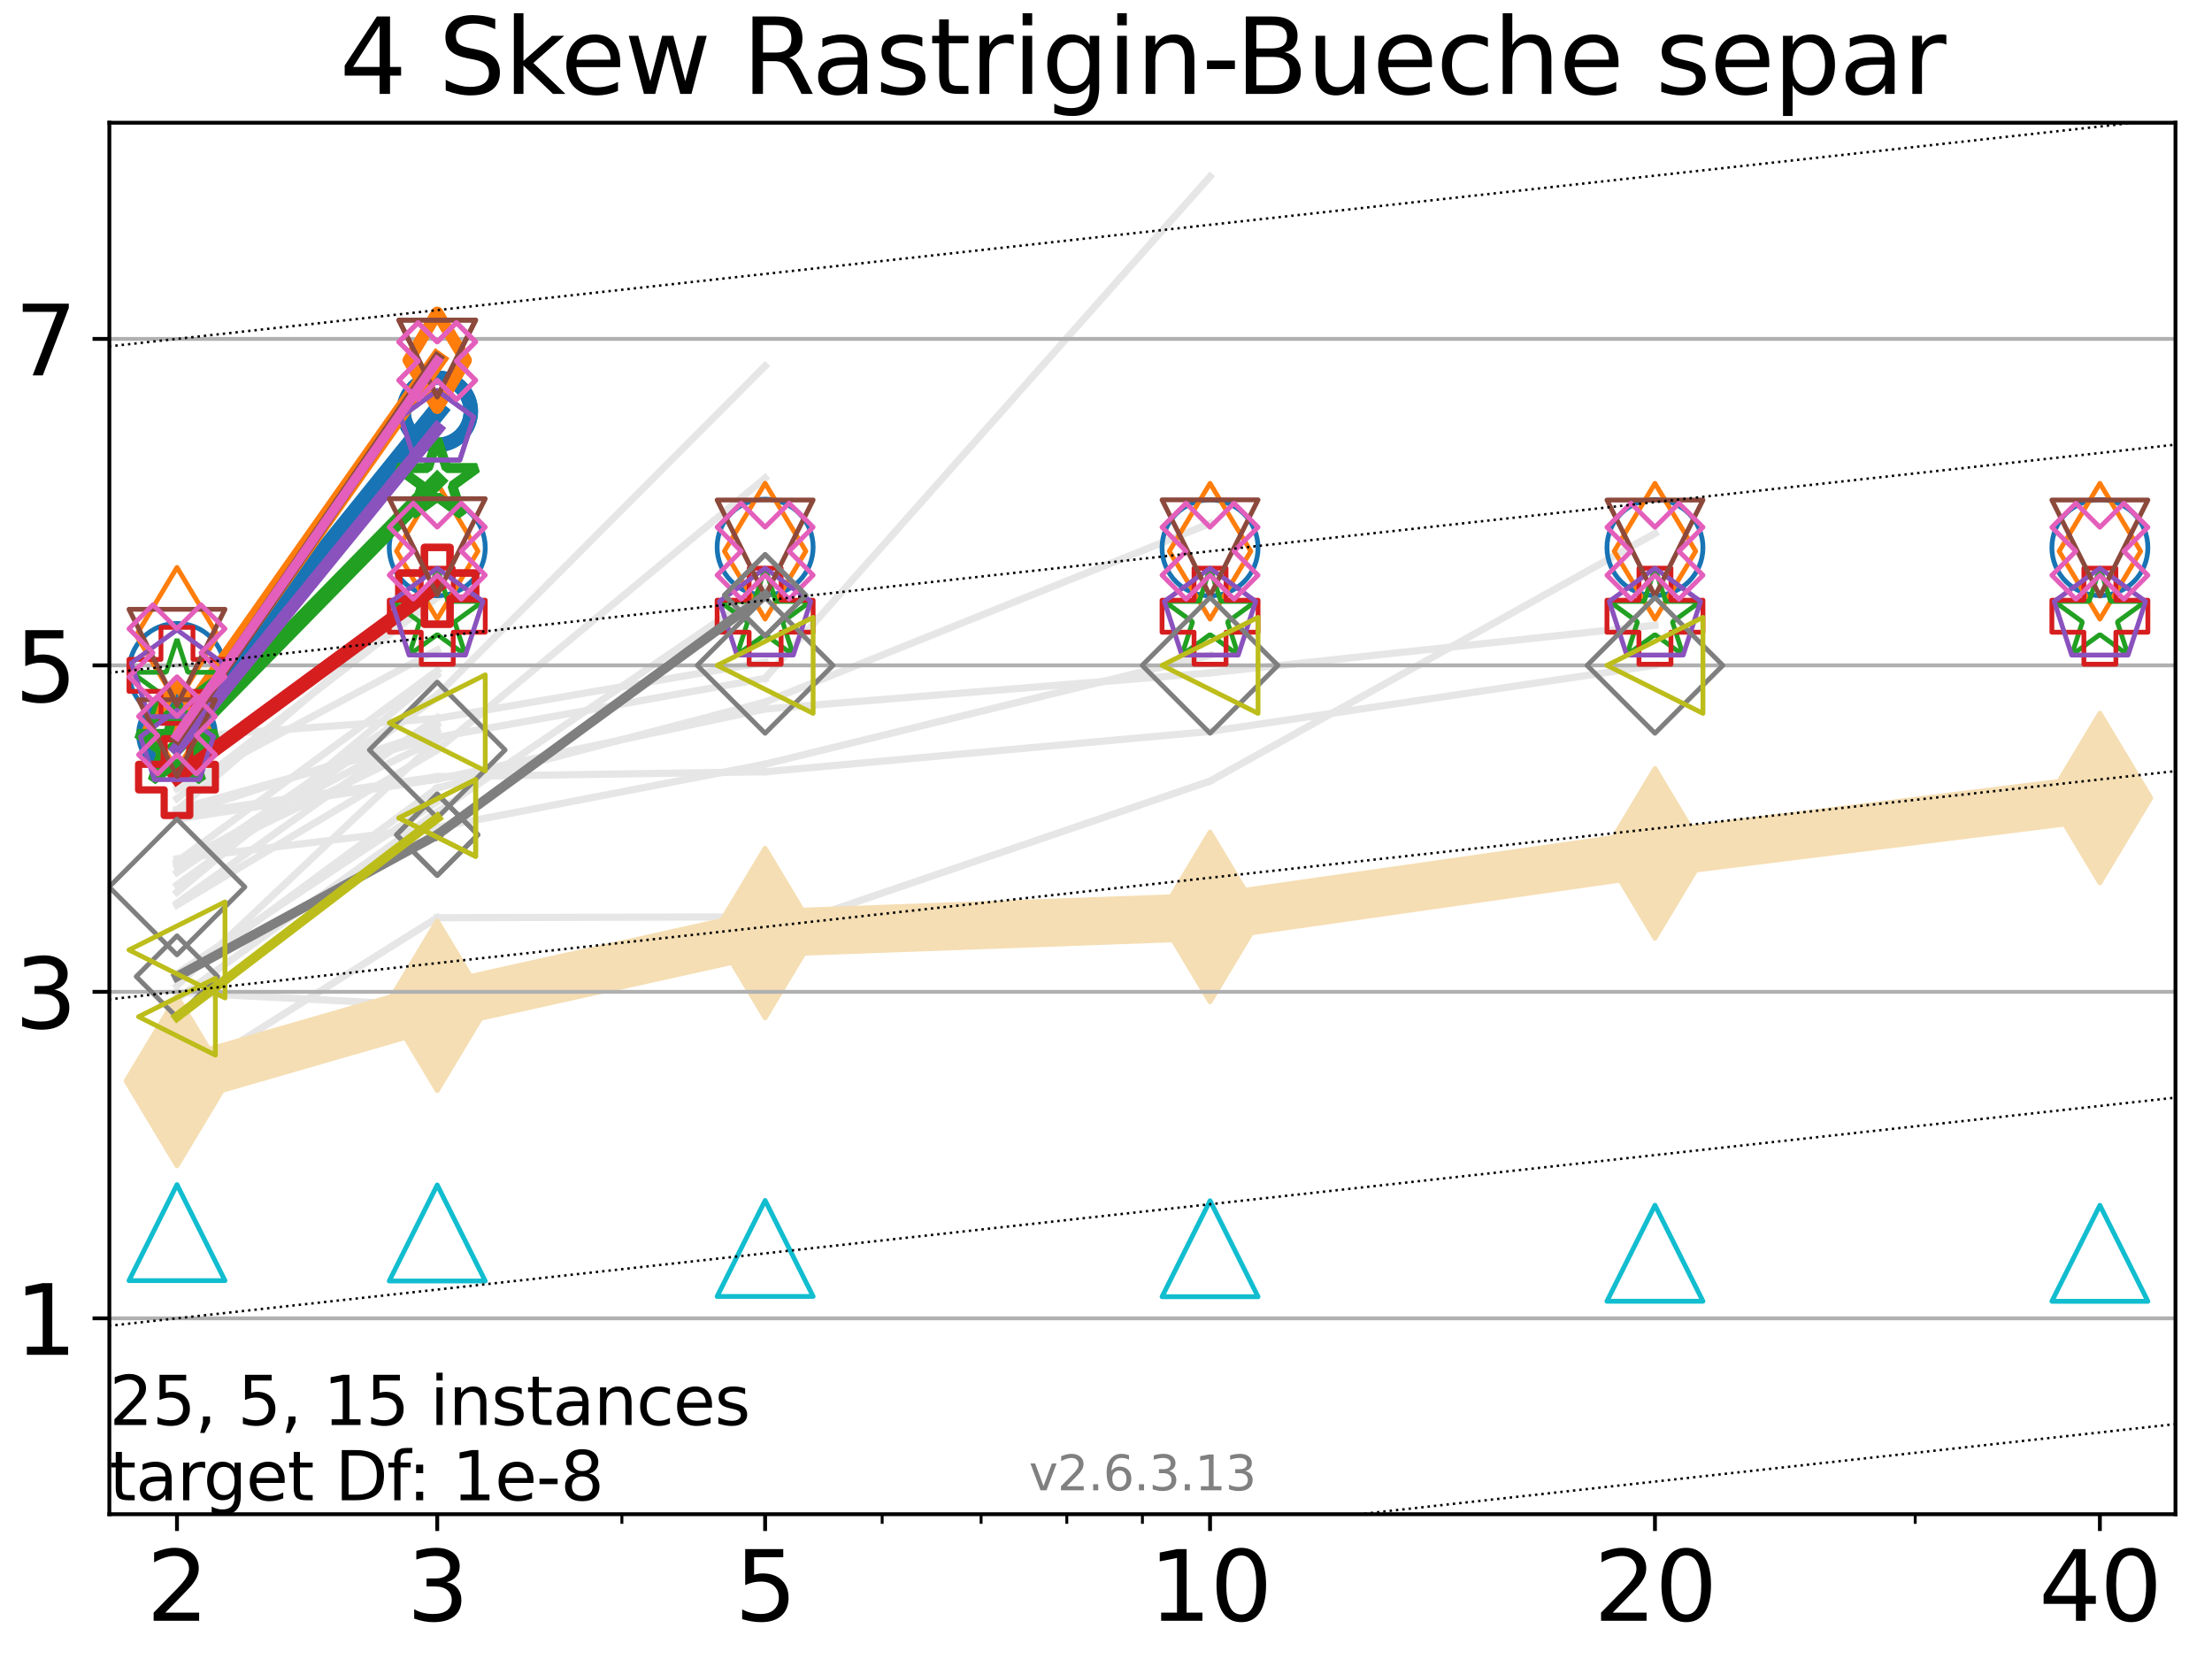 <?xml version="1.0" encoding="utf-8" standalone="no"?>
<!DOCTYPE svg PUBLIC "-//W3C//DTD SVG 1.1//EN"
  "http://www.w3.org/Graphics/SVG/1.1/DTD/svg11.dtd">
<svg xmlns:xlink="http://www.w3.org/1999/xlink" width="460.8pt" height="345.6pt" viewBox="0 0 460.8 345.6" xmlns="http://www.w3.org/2000/svg" version="1.1">
 <defs>
  <style type="text/css">*{stroke-linejoin: round; stroke-linecap: butt}</style>
 </defs>
 <g id="figure_1">
  <g id="patch_1">
   <path d="M 0 345.6 
L 460.8 345.6 
L 460.8 0 
L 0 0 
z
" style="fill: #ffffff"/>
  </g>
  <g id="axes_1">
   <g id="patch_2">
    <path d="M 22.78 315.44 
L 453.192 315.44 
L 453.192 25.56 
L 22.78 25.56 
z
" style="fill: #ffffff"/>
   </g>
   <g id="line2d_1">
    <path d="M 36.868 178.905 
L 91.085 172.382 
" clip-path="url(#p630d3bb54e)" style="fill: none; stroke: #e6e6e6; stroke-width: 1.5; stroke-linecap: square"/>
   </g>
   <g id="line2d_2">
    <path d="M 91.085 172.382 
L 159.39 159.178 
" clip-path="url(#p630d3bb54e)" style="fill: none; stroke: #e6e6e6; stroke-width: 1.5; stroke-linecap: square"/>
   </g>
   <g id="line2d_3">
    <path d="M 159.39 159.178 
L 252.074 136.499 
" clip-path="url(#p630d3bb54e)" style="fill: none; stroke: #e6e6e6; stroke-width: 1.5; stroke-linecap: square"/>
   </g>
   <g id="line2d_4">
    <path d="M 252.074 136.499 
" clip-path="url(#p630d3bb54e)" style="fill: none; stroke: #e6e6e6; stroke-width: 1.5; stroke-linecap: square"/>
   </g>
   <g id="line2d_5"/>
   <g id="line2d_6"/>
   <g id="line2d_7">
    <path d="M 36.868 168.803 
L 91.085 122.094 
" clip-path="url(#p630d3bb54e)" style="fill: none; stroke: #e6e6e6; stroke-width: 1.5; stroke-linecap: square"/>
   </g>
   <g id="line2d_8">
    <path d="M 91.085 122.094 
" clip-path="url(#p630d3bb54e)" style="fill: none; stroke: #e6e6e6; stroke-width: 1.5; stroke-linecap: square"/>
   </g>
   <g id="line2d_9"/>
   <g id="line2d_10"/>
   <g id="line2d_11"/>
   <g id="line2d_12"/>
   <g id="line2d_13">
    <path d="M 36.868 189.097 
" clip-path="url(#p630d3bb54e)" style="fill: none; stroke: #e6e6e6; stroke-width: 1.5; stroke-linecap: square"/>
   </g>
   <g id="line2d_14"/>
   <g id="line2d_15"/>
   <g id="line2d_16">
    <path d="M 36.868 156.073 
L 91.085 101.379 
" clip-path="url(#p630d3bb54e)" style="fill: none; stroke: #e6e6e6; stroke-width: 1.5; stroke-linecap: square"/>
   </g>
   <g id="line2d_17">
    <path d="M 91.085 101.379 
" clip-path="url(#p630d3bb54e)" style="fill: none; stroke: #e6e6e6; stroke-width: 1.5; stroke-linecap: square"/>
   </g>
   <g id="line2d_18"/>
   <g id="line2d_19"/>
   <g id="line2d_20">
    <path d="M 36.868 179.982 
L 91.085 150.882 
" clip-path="url(#p630d3bb54e)" style="fill: none; stroke: #e6e6e6; stroke-width: 1.5; stroke-linecap: square"/>
   </g>
   <g id="line2d_21">
    <path d="M 91.085 150.882 
" clip-path="url(#p630d3bb54e)" style="fill: none; stroke: #e6e6e6; stroke-width: 1.5; stroke-linecap: square"/>
   </g>
   <g id="line2d_22"/>
   <g id="line2d_23"/>
   <g id="line2d_24">
    <path d="M 36.868 135.588 
" clip-path="url(#p630d3bb54e)" style="fill: none; stroke: #e6e6e6; stroke-width: 1.5; stroke-linecap: square"/>
   </g>
   <g id="line2d_25"/>
   <g id="line2d_26"/>
   <g id="line2d_27">
    <path d="M 36.868 206.733 
L 91.085 209.525 
" clip-path="url(#p630d3bb54e)" style="fill: none; stroke: #e6e6e6; stroke-width: 1.5; stroke-linecap: square"/>
   </g>
   <g id="line2d_28">
    <path d="M 91.085 209.525 
L 159.39 194.368 
" clip-path="url(#p630d3bb54e)" style="fill: none; stroke: #e6e6e6; stroke-width: 1.5; stroke-linecap: square"/>
   </g>
   <g id="line2d_29">
    <path d="M 159.39 194.368 
L 252.074 162.716 
" clip-path="url(#p630d3bb54e)" style="fill: none; stroke: #e6e6e6; stroke-width: 1.5; stroke-linecap: square"/>
   </g>
   <g id="line2d_30">
    <path d="M 252.074 162.716 
L 344.758 111.124 
" clip-path="url(#p630d3bb54e)" style="fill: none; stroke: #e6e6e6; stroke-width: 1.5; stroke-linecap: square"/>
   </g>
   <g id="line2d_31">
    <path d="M 344.758 111.124 
" clip-path="url(#p630d3bb54e)" style="fill: none; stroke: #e6e6e6; stroke-width: 1.5; stroke-linecap: square"/>
   </g>
   <g id="line2d_32"/>
   <g id="line2d_33"/>
   <g id="line2d_34">
    <path d="M 91.085 166.54 
" clip-path="url(#p630d3bb54e)" style="fill: none; stroke: #e6e6e6; stroke-width: 1.5; stroke-linecap: square"/>
   </g>
   <g id="line2d_35"/>
   <g id="line2d_36"/>
   <g id="line2d_37">
    <path d="M 36.868 184.334 
L 91.085 145.201 
" clip-path="url(#p630d3bb54e)" style="fill: none; stroke: #e6e6e6; stroke-width: 1.5; stroke-linecap: square"/>
   </g>
   <g id="line2d_38">
    <path d="M 91.085 145.201 
" clip-path="url(#p630d3bb54e)" style="fill: none; stroke: #e6e6e6; stroke-width: 1.5; stroke-linecap: square"/>
   </g>
   <g id="line2d_39"/>
   <g id="line2d_40"/>
   <g id="line2d_41">
    <path d="M 36.868 180.504 
L 91.085 154.054 
" clip-path="url(#p630d3bb54e)" style="fill: none; stroke: #e6e6e6; stroke-width: 1.5; stroke-linecap: square"/>
   </g>
   <g id="line2d_42">
    <path d="M 91.085 154.054 
" clip-path="url(#p630d3bb54e)" style="fill: none; stroke: #e6e6e6; stroke-width: 1.5; stroke-linecap: square"/>
   </g>
   <g id="line2d_43"/>
   <g id="line2d_44"/>
   <g id="line2d_45">
    <path d="M 36.868 188.14 
L 91.085 149.52 
" clip-path="url(#p630d3bb54e)" style="fill: none; stroke: #e6e6e6; stroke-width: 1.5; stroke-linecap: square"/>
   </g>
   <g id="line2d_46">
    <path d="M 91.085 149.52 
" clip-path="url(#p630d3bb54e)" style="fill: none; stroke: #e6e6e6; stroke-width: 1.5; stroke-linecap: square"/>
   </g>
   <g id="line2d_47"/>
   <g id="line2d_48"/>
   <g id="line2d_49">
    <path d="M 36.868 164.271 
L 91.085 135.392 
" clip-path="url(#p630d3bb54e)" style="fill: none; stroke: #e6e6e6; stroke-width: 1.5; stroke-linecap: square"/>
   </g>
   <g id="line2d_50">
    <path d="M 91.085 135.392 
" clip-path="url(#p630d3bb54e)" style="fill: none; stroke: #e6e6e6; stroke-width: 1.5; stroke-linecap: square"/>
   </g>
   <g id="line2d_51"/>
   <g id="line2d_52"/>
   <g id="line2d_53">
    <path d="M 36.868 153.588 
L 91.085 149.664 
" clip-path="url(#p630d3bb54e)" style="fill: none; stroke: #e6e6e6; stroke-width: 1.5; stroke-linecap: square"/>
   </g>
   <g id="line2d_54">
    <path d="M 91.085 149.664 
L 159.39 137.923 
" clip-path="url(#p630d3bb54e)" style="fill: none; stroke: #e6e6e6; stroke-width: 1.5; stroke-linecap: square"/>
   </g>
   <g id="line2d_55">
    <path d="M 159.39 137.923 
" clip-path="url(#p630d3bb54e)" style="fill: none; stroke: #e6e6e6; stroke-width: 1.5; stroke-linecap: square"/>
   </g>
   <g id="line2d_56"/>
   <g id="line2d_57"/>
   <g id="line2d_58">
    <path d="M 36.868 202.805 
L 91.085 166.992 
" clip-path="url(#p630d3bb54e)" style="fill: none; stroke: #e6e6e6; stroke-width: 1.5; stroke-linecap: square"/>
   </g>
   <g id="line2d_59">
    <path d="M 91.085 166.992 
" clip-path="url(#p630d3bb54e)" style="fill: none; stroke: #e6e6e6; stroke-width: 1.5; stroke-linecap: square"/>
   </g>
   <g id="line2d_60"/>
   <g id="line2d_61"/>
   <g id="line2d_62">
    <path d="M 36.868 143.783 
" clip-path="url(#p630d3bb54e)" style="fill: none; stroke: #e6e6e6; stroke-width: 1.5; stroke-linecap: square"/>
   </g>
   <g id="line2d_63"/>
   <g id="line2d_64"/>
   <g id="line2d_65"/>
   <g id="line2d_66"/>
   <g id="line2d_67">
    <path d="M 36.868 225.192 
L 91.085 191.18 
" clip-path="url(#p630d3bb54e)" style="fill: none; stroke: #e6e6e6; stroke-width: 1.5; stroke-linecap: square"/>
   </g>
   <g id="line2d_68">
    <path d="M 91.085 191.18 
L 159.39 190.99 
" clip-path="url(#p630d3bb54e)" style="fill: none; stroke: #e6e6e6; stroke-width: 1.5; stroke-linecap: square"/>
   </g>
   <g id="line2d_69">
    <path d="M 159.39 190.99 
L 252.074 191.014 
" clip-path="url(#p630d3bb54e)" style="fill: none; stroke: #e6e6e6; stroke-width: 1.5; stroke-linecap: square"/>
   </g>
   <g id="line2d_70">
    <path d="M 252.074 191.014 
L 344.758 177.77 
" clip-path="url(#p630d3bb54e)" style="fill: none; stroke: #e6e6e6; stroke-width: 1.5; stroke-linecap: square"/>
   </g>
   <g id="line2d_71">
    <path d="M 344.758 177.77 
L 437.443 166.243 
" clip-path="url(#p630d3bb54e)" style="fill: none; stroke: #e6e6e6; stroke-width: 1.5; stroke-linecap: square"/>
   </g>
   <g id="line2d_72">
    <path d="M 437.443 166.243 
" clip-path="url(#p630d3bb54e)" style="fill: none; stroke: #e6e6e6; stroke-width: 1.5; stroke-linecap: square"/>
   </g>
   <g id="line2d_73"/>
   <g id="line2d_74"/>
   <g id="line2d_75">
    <path d="M 36.868 204.187 
L 91.085 164.166 
" clip-path="url(#p630d3bb54e)" style="fill: none; stroke: #e6e6e6; stroke-width: 1.5; stroke-linecap: square"/>
   </g>
   <g id="line2d_76">
    <path d="M 91.085 164.166 
L 159.39 146.245 
" clip-path="url(#p630d3bb54e)" style="fill: none; stroke: #e6e6e6; stroke-width: 1.5; stroke-linecap: square"/>
   </g>
   <g id="line2d_77">
    <path d="M 159.39 146.245 
L 252.074 109.036 
" clip-path="url(#p630d3bb54e)" style="fill: none; stroke: #e6e6e6; stroke-width: 1.5; stroke-linecap: square"/>
   </g>
   <g id="line2d_78">
    <path d="M 252.074 109.036 
" clip-path="url(#p630d3bb54e)" style="fill: none; stroke: #e6e6e6; stroke-width: 1.5; stroke-linecap: square"/>
   </g>
   <g id="line2d_79"/>
   <g id="line2d_80"/>
   <g id="line2d_81">
    <path d="M 36.868 205.36 
L 91.085 154.176 
" clip-path="url(#p630d3bb54e)" style="fill: none; stroke: #e6e6e6; stroke-width: 1.5; stroke-linecap: square"/>
   </g>
   <g id="line2d_82">
    <path d="M 91.085 154.176 
" clip-path="url(#p630d3bb54e)" style="fill: none; stroke: #e6e6e6; stroke-width: 1.5; stroke-linecap: square"/>
   </g>
   <g id="line2d_83"/>
   <g id="line2d_84"/>
   <g id="line2d_85">
    <path d="M 36.868 208.084 
L 91.085 169.128 
" clip-path="url(#p630d3bb54e)" style="fill: none; stroke: #e6e6e6; stroke-width: 1.5; stroke-linecap: square"/>
   </g>
   <g id="line2d_86">
    <path d="M 91.085 169.128 
L 159.39 122.698 
" clip-path="url(#p630d3bb54e)" style="fill: none; stroke: #e6e6e6; stroke-width: 1.5; stroke-linecap: square"/>
   </g>
   <g id="line2d_87">
    <path d="M 159.39 122.698 
" clip-path="url(#p630d3bb54e)" style="fill: none; stroke: #e6e6e6; stroke-width: 1.5; stroke-linecap: square"/>
   </g>
   <g id="line2d_88"/>
   <g id="line2d_89"/>
   <g id="line2d_90">
    <path d="M 36.868 179.493 
L 91.085 139.701 
" clip-path="url(#p630d3bb54e)" style="fill: none; stroke: #e6e6e6; stroke-width: 1.5; stroke-linecap: square"/>
   </g>
   <g id="line2d_91">
    <path d="M 91.085 139.701 
" clip-path="url(#p630d3bb54e)" style="fill: none; stroke: #e6e6e6; stroke-width: 1.5; stroke-linecap: square"/>
   </g>
   <g id="line2d_92"/>
   <g id="line2d_93"/>
   <g id="line2d_94">
    <path d="M 36.868 185.864 
L 91.085 140.608 
" clip-path="url(#p630d3bb54e)" style="fill: none; stroke: #e6e6e6; stroke-width: 1.5; stroke-linecap: square"/>
   </g>
   <g id="line2d_95">
    <path d="M 91.085 140.608 
" clip-path="url(#p630d3bb54e)" style="fill: none; stroke: #e6e6e6; stroke-width: 1.5; stroke-linecap: square"/>
   </g>
   <g id="line2d_96"/>
   <g id="line2d_97"/>
   <g id="line2d_98">
    <path d="M 36.868 181.758 
L 91.085 144.773 
" clip-path="url(#p630d3bb54e)" style="fill: none; stroke: #e6e6e6; stroke-width: 1.5; stroke-linecap: square"/>
   </g>
   <g id="line2d_99">
    <path d="M 91.085 144.773 
L 159.39 76.237 
" clip-path="url(#p630d3bb54e)" style="fill: none; stroke: #e6e6e6; stroke-width: 1.5; stroke-linecap: square"/>
   </g>
   <g id="line2d_100">
    <path d="M 159.39 76.237 
" clip-path="url(#p630d3bb54e)" style="fill: none; stroke: #e6e6e6; stroke-width: 1.5; stroke-linecap: square"/>
   </g>
   <g id="line2d_101"/>
   <g id="line2d_102"/>
   <g id="line2d_103">
    <path d="M 36.868 169.77 
L 91.085 161.801 
" clip-path="url(#p630d3bb54e)" style="fill: none; stroke: #e6e6e6; stroke-width: 1.5; stroke-linecap: square"/>
   </g>
   <g id="line2d_104">
    <path d="M 91.085 161.801 
L 159.39 160.772 
" clip-path="url(#p630d3bb54e)" style="fill: none; stroke: #e6e6e6; stroke-width: 1.5; stroke-linecap: square"/>
   </g>
   <g id="line2d_105">
    <path d="M 159.39 160.772 
L 252.074 152.371 
" clip-path="url(#p630d3bb54e)" style="fill: none; stroke: #e6e6e6; stroke-width: 1.5; stroke-linecap: square"/>
   </g>
   <g id="line2d_106">
    <path d="M 252.074 152.371 
L 344.758 138.59 
" clip-path="url(#p630d3bb54e)" style="fill: none; stroke: #e6e6e6; stroke-width: 1.5; stroke-linecap: square"/>
   </g>
   <g id="line2d_107">
    <path d="M 344.758 138.59 
" clip-path="url(#p630d3bb54e)" style="fill: none; stroke: #e6e6e6; stroke-width: 1.5; stroke-linecap: square"/>
   </g>
   <g id="line2d_108"/>
   <g id="line2d_109"/>
   <g id="line2d_110">
    <path d="M 36.868 170.629 
L 91.085 162.32 
" clip-path="url(#p630d3bb54e)" style="fill: none; stroke: #e6e6e6; stroke-width: 1.5; stroke-linecap: square"/>
   </g>
   <g id="line2d_111">
    <path d="M 91.085 162.32 
L 159.39 147.694 
" clip-path="url(#p630d3bb54e)" style="fill: none; stroke: #e6e6e6; stroke-width: 1.5; stroke-linecap: square"/>
   </g>
   <g id="line2d_112">
    <path d="M 159.39 147.694 
L 252.074 140.169 
" clip-path="url(#p630d3bb54e)" style="fill: none; stroke: #e6e6e6; stroke-width: 1.5; stroke-linecap: square"/>
   </g>
   <g id="line2d_113">
    <path d="M 252.074 140.169 
L 344.758 130.243 
" clip-path="url(#p630d3bb54e)" style="fill: none; stroke: #e6e6e6; stroke-width: 1.5; stroke-linecap: square"/>
   </g>
   <g id="line2d_114">
    <path d="M 344.758 130.243 
" clip-path="url(#p630d3bb54e)" style="fill: none; stroke: #e6e6e6; stroke-width: 1.5; stroke-linecap: square"/>
   </g>
   <g id="line2d_115"/>
   <g id="line2d_116"/>
   <g id="line2d_117">
    <path d="M 36.868 188.522 
L 91.085 156.207 
" clip-path="url(#p630d3bb54e)" style="fill: none; stroke: #e6e6e6; stroke-width: 1.5; stroke-linecap: square"/>
   </g>
   <g id="line2d_118">
    <path d="M 91.085 156.207 
L 159.39 99.595 
" clip-path="url(#p630d3bb54e)" style="fill: none; stroke: #e6e6e6; stroke-width: 1.5; stroke-linecap: square"/>
   </g>
   <g id="line2d_119">
    <path d="M 159.39 99.595 
" clip-path="url(#p630d3bb54e)" style="fill: none; stroke: #e6e6e6; stroke-width: 1.5; stroke-linecap: square"/>
   </g>
   <g id="line2d_120"/>
   <g id="line2d_121"/>
   <g id="line2d_122"/>
   <g id="line2d_123"/>
   <g id="line2d_124">
    <path d="M 36.868 169.934 
L 91.085 152.103 
" clip-path="url(#p630d3bb54e)" style="fill: none; stroke: #e6e6e6; stroke-width: 1.5; stroke-linecap: square"/>
   </g>
   <g id="line2d_125">
    <path d="M 91.085 152.103 
" clip-path="url(#p630d3bb54e)" style="fill: none; stroke: #e6e6e6; stroke-width: 1.5; stroke-linecap: square"/>
   </g>
   <g id="line2d_126"/>
   <g id="line2d_127"/>
   <g id="line2d_128">
    <path d="M 36.868 168.611 
L 91.085 153.59 
" clip-path="url(#p630d3bb54e)" style="fill: none; stroke: #e6e6e6; stroke-width: 1.5; stroke-linecap: square"/>
   </g>
   <g id="line2d_129">
    <path d="M 91.085 153.59 
L 159.39 141.305 
" clip-path="url(#p630d3bb54e)" style="fill: none; stroke: #e6e6e6; stroke-width: 1.5; stroke-linecap: square"/>
   </g>
   <g id="line2d_130">
    <path d="M 159.39 141.305 
L 252.074 36.776 
" clip-path="url(#p630d3bb54e)" style="fill: none; stroke: #e6e6e6; stroke-width: 1.5; stroke-linecap: square"/>
   </g>
   <g id="line2d_131">
    <path d="M 252.074 36.776 
" clip-path="url(#p630d3bb54e)" style="fill: none; stroke: #e6e6e6; stroke-width: 1.5; stroke-linecap: square"/>
   </g>
   <g id="line2d_132"/>
   <g id="line2d_133"/>
   <g id="line2d_134">
    <path d="M 36.868 166.339 
L 91.085 124.476 
" clip-path="url(#p630d3bb54e)" style="fill: none; stroke: #e6e6e6; stroke-width: 1.5; stroke-linecap: square"/>
   </g>
   <g id="line2d_135">
    <path d="M 91.085 124.476 
" clip-path="url(#p630d3bb54e)" style="fill: none; stroke: #e6e6e6; stroke-width: 1.5; stroke-linecap: square"/>
   </g>
   <g id="line2d_136"/>
   <g id="line2d_137"/>
   <g id="line2d_138">
    <path d="M 36.868 225.185 
L 91.085 209.528 
L 159.39 194.367 
L 252.074 191.014 
L 344.758 177.77 
L 437.443 166.243 
" clip-path="url(#p630d3bb54e)" style="fill: none; stroke: #f5deb3; stroke-width: 10; stroke-linecap: square"/>
    <defs>
     <path id="mec05352eb1" d="M 0 17.678 
L 10.607 0 
L 0 -17.678 
L -10.607 0 
z
" style="stroke: #f5deb3; stroke-linejoin: miter"/>
    </defs>
    <g clip-path="url(#p630d3bb54e)">
     <use xlink:href="#mec05352eb1" x="36.868" y="225.185" style="fill: #f5deb3; stroke: #f5deb3; stroke-linejoin: miter"/>
     <use xlink:href="#mec05352eb1" x="91.085" y="209.528" style="fill: #f5deb3; stroke: #f5deb3; stroke-linejoin: miter"/>
     <use xlink:href="#mec05352eb1" x="159.39" y="194.367" style="fill: #f5deb3; stroke: #f5deb3; stroke-linejoin: miter"/>
     <use xlink:href="#mec05352eb1" x="252.074" y="191.014" style="fill: #f5deb3; stroke: #f5deb3; stroke-linejoin: miter"/>
     <use xlink:href="#mec05352eb1" x="344.758" y="177.77" style="fill: #f5deb3; stroke: #f5deb3; stroke-linejoin: miter"/>
     <use xlink:href="#mec05352eb1" x="437.443" y="166.243" style="fill: #f5deb3; stroke: #f5deb3; stroke-linejoin: miter"/>
    </g>
   </g>
   <g id="matplotlib.axis_1">
    <g id="xtick_1">
     <g id="line2d_139">
      <defs>
       <path id="m298fdc424d" d="M 0 0 
L 0 3.5 
" style="stroke: #000000; stroke-width: 0.8"/>
      </defs>
      <g>
       <use xlink:href="#m298fdc424d" x="36.868" y="315.44" style="stroke: #000000; stroke-width: 0.8"/>
      </g>
     </g>
     <g id="text_1">
      <!-- 2 -->
      <g transform="translate(30.506 337.637)scale(0.2 -0.2)">
       <defs>
        <path id="DejaVuSans-32" d="M 1228 531 
L 3431 531 
L 3431 0 
L 469 0 
L 469 531 
Q 828 903 1448 1529 
Q 2069 2156 2228 2338 
Q 2531 2678 2651 2914 
Q 2772 3150 2772 3378 
Q 2772 3750 2511 3984 
Q 2250 4219 1831 4219 
Q 1534 4219 1204 4116 
Q 875 4013 500 3803 
L 500 4441 
Q 881 4594 1212 4672 
Q 1544 4750 1819 4750 
Q 2544 4750 2975 4387 
Q 3406 4025 3406 3419 
Q 3406 3131 3298 2873 
Q 3191 2616 2906 2266 
Q 2828 2175 2409 1742 
Q 1991 1309 1228 531 
z
" transform="scale(0.016)"/>
       </defs>
       <use xlink:href="#DejaVuSans-32"/>
      </g>
     </g>
    </g>
    <g id="xtick_2">
     <g id="line2d_140">
      <g>
       <use xlink:href="#m298fdc424d" x="91.085" y="315.44" style="stroke: #000000; stroke-width: 0.8"/>
      </g>
     </g>
     <g id="text_2">
      <!-- 3 -->
      <g transform="translate(84.723 337.637)scale(0.2 -0.2)">
       <defs>
        <path id="DejaVuSans-33" d="M 2597 2516 
Q 3050 2419 3304 2112 
Q 3559 1806 3559 1356 
Q 3559 666 3084 287 
Q 2609 -91 1734 -91 
Q 1441 -91 1130 -33 
Q 819 25 488 141 
L 488 750 
Q 750 597 1062 519 
Q 1375 441 1716 441 
Q 2309 441 2620 675 
Q 2931 909 2931 1356 
Q 2931 1769 2642 2001 
Q 2353 2234 1838 2234 
L 1294 2234 
L 1294 2753 
L 1863 2753 
Q 2328 2753 2575 2939 
Q 2822 3125 2822 3475 
Q 2822 3834 2567 4026 
Q 2313 4219 1838 4219 
Q 1578 4219 1281 4162 
Q 984 4106 628 3988 
L 628 4550 
Q 988 4650 1302 4700 
Q 1616 4750 1894 4750 
Q 2613 4750 3031 4423 
Q 3450 4097 3450 3541 
Q 3450 3153 3228 2886 
Q 3006 2619 2597 2516 
z
" transform="scale(0.016)"/>
       </defs>
       <use xlink:href="#DejaVuSans-33"/>
      </g>
     </g>
    </g>
    <g id="xtick_3">
     <g id="line2d_141">
      <g>
       <use xlink:href="#m298fdc424d" x="159.39" y="315.44" style="stroke: #000000; stroke-width: 0.8"/>
      </g>
     </g>
     <g id="text_3">
      <!-- 5 -->
      <g transform="translate(153.028 337.637)scale(0.2 -0.2)">
       <defs>
        <path id="DejaVuSans-35" d="M 691 4666 
L 3169 4666 
L 3169 4134 
L 1269 4134 
L 1269 2991 
Q 1406 3038 1543 3061 
Q 1681 3084 1819 3084 
Q 2600 3084 3056 2656 
Q 3513 2228 3513 1497 
Q 3513 744 3044 326 
Q 2575 -91 1722 -91 
Q 1428 -91 1123 -41 
Q 819 9 494 109 
L 494 744 
Q 775 591 1075 516 
Q 1375 441 1709 441 
Q 2250 441 2565 725 
Q 2881 1009 2881 1497 
Q 2881 1984 2565 2268 
Q 2250 2553 1709 2553 
Q 1456 2553 1204 2497 
Q 953 2441 691 2322 
L 691 4666 
z
" transform="scale(0.016)"/>
       </defs>
       <use xlink:href="#DejaVuSans-35"/>
      </g>
     </g>
    </g>
    <g id="xtick_4">
     <g id="line2d_142">
      <g>
       <use xlink:href="#m298fdc424d" x="252.074" y="315.44" style="stroke: #000000; stroke-width: 0.8"/>
      </g>
     </g>
     <g id="text_4">
      <!-- 10 -->
      <g transform="translate(239.349 337.637)scale(0.2 -0.2)">
       <defs>
        <path id="DejaVuSans-31" d="M 794 531 
L 1825 531 
L 1825 4091 
L 703 3866 
L 703 4441 
L 1819 4666 
L 2450 4666 
L 2450 531 
L 3481 531 
L 3481 0 
L 794 0 
L 794 531 
z
" transform="scale(0.016)"/>
        <path id="DejaVuSans-30" d="M 2034 4250 
Q 1547 4250 1301 3770 
Q 1056 3291 1056 2328 
Q 1056 1369 1301 889 
Q 1547 409 2034 409 
Q 2525 409 2770 889 
Q 3016 1369 3016 2328 
Q 3016 3291 2770 3770 
Q 2525 4250 2034 4250 
z
M 2034 4750 
Q 2819 4750 3233 4129 
Q 3647 3509 3647 2328 
Q 3647 1150 3233 529 
Q 2819 -91 2034 -91 
Q 1250 -91 836 529 
Q 422 1150 422 2328 
Q 422 3509 836 4129 
Q 1250 4750 2034 4750 
z
" transform="scale(0.016)"/>
       </defs>
       <use xlink:href="#DejaVuSans-31"/>
       <use xlink:href="#DejaVuSans-30" x="63.623"/>
      </g>
     </g>
    </g>
    <g id="xtick_5">
     <g id="line2d_143">
      <g>
       <use xlink:href="#m298fdc424d" x="344.758" y="315.44" style="stroke: #000000; stroke-width: 0.8"/>
      </g>
     </g>
     <g id="text_5">
      <!-- 20 -->
      <g transform="translate(332.033 337.637)scale(0.2 -0.2)">
       <use xlink:href="#DejaVuSans-32"/>
       <use xlink:href="#DejaVuSans-30" x="63.623"/>
      </g>
     </g>
    </g>
    <g id="xtick_6">
     <g id="line2d_144">
      <g>
       <use xlink:href="#m298fdc424d" x="437.443" y="315.44" style="stroke: #000000; stroke-width: 0.8"/>
      </g>
     </g>
     <g id="text_6">
      <!-- 40 -->
      <g transform="translate(424.718 337.637)scale(0.2 -0.2)">
       <defs>
        <path id="DejaVuSans-34" d="M 2419 4116 
L 825 1625 
L 2419 1625 
L 2419 4116 
z
M 2253 4666 
L 3047 4666 
L 3047 1625 
L 3713 1625 
L 3713 1100 
L 3047 1100 
L 3047 0 
L 2419 0 
L 2419 1100 
L 313 1100 
L 313 1709 
L 2253 4666 
z
" transform="scale(0.016)"/>
       </defs>
       <use xlink:href="#DejaVuSans-34"/>
       <use xlink:href="#DejaVuSans-30" x="63.623"/>
      </g>
     </g>
    </g>
    <g id="xtick_7">
     <g id="line2d_145">
      <defs>
       <path id="maeb9bb06eb" d="M 0 0 
L 0 2 
" style="stroke: #000000; stroke-width: 0.6"/>
      </defs>
      <g>
       <use xlink:href="#maeb9bb06eb" x="129.552" y="315.44" style="stroke: #000000; stroke-width: 0.6"/>
      </g>
     </g>
    </g>
    <g id="xtick_8">
     <g id="line2d_146">
      <g>
       <use xlink:href="#maeb9bb06eb" x="183.769" y="315.44" style="stroke: #000000; stroke-width: 0.6"/>
      </g>
     </g>
    </g>
    <g id="xtick_9">
     <g id="line2d_147">
      <g>
       <use xlink:href="#maeb9bb06eb" x="204.381" y="315.44" style="stroke: #000000; stroke-width: 0.6"/>
      </g>
     </g>
    </g>
    <g id="xtick_10">
     <g id="line2d_148">
      <g>
       <use xlink:href="#maeb9bb06eb" x="222.237" y="315.44" style="stroke: #000000; stroke-width: 0.6"/>
      </g>
     </g>
    </g>
    <g id="xtick_11">
     <g id="line2d_149">
      <g>
       <use xlink:href="#maeb9bb06eb" x="237.986" y="315.44" style="stroke: #000000; stroke-width: 0.6"/>
      </g>
     </g>
    </g>
    <g id="xtick_12">
     <g id="line2d_150">
      <g>
       <use xlink:href="#maeb9bb06eb" x="398.975" y="315.44" style="stroke: #000000; stroke-width: 0.6"/>
      </g>
     </g>
    </g>
   </g>
   <g id="matplotlib.axis_2">
    <g id="ytick_1">
     <g id="line2d_151">
      <path d="M 22.78 274.633 
L 453.192 274.633 
" clip-path="url(#p630d3bb54e)" style="fill: none; stroke: #b0b0b0; stroke-width: 0.8; stroke-linecap: square"/>
     </g>
     <g id="line2d_152">
      <defs>
       <path id="m7dc98bd9fa" d="M 0 0 
L -3.5 0 
" style="stroke: #000000; stroke-width: 0.8"/>
      </defs>
      <g>
       <use xlink:href="#m7dc98bd9fa" x="22.78" y="274.633" style="stroke: #000000; stroke-width: 0.8"/>
      </g>
     </g>
     <g id="text_7">
      <!-- 1 -->
      <g transform="translate(3.055 282.231)scale(0.2 -0.2)">
       <use xlink:href="#DejaVuSans-31"/>
      </g>
     </g>
    </g>
    <g id="ytick_2">
     <g id="line2d_153">
      <path d="M 22.78 206.621 
L 453.192 206.621 
" clip-path="url(#p630d3bb54e)" style="fill: none; stroke: #b0b0b0; stroke-width: 0.8; stroke-linecap: square"/>
     </g>
     <g id="line2d_154">
      <g>
       <use xlink:href="#m7dc98bd9fa" x="22.78" y="206.621" style="stroke: #000000; stroke-width: 0.8"/>
      </g>
     </g>
     <g id="text_8">
      <!-- 3 -->
      <g transform="translate(3.055 214.219)scale(0.2 -0.2)">
       <use xlink:href="#DejaVuSans-33"/>
      </g>
     </g>
    </g>
    <g id="ytick_3">
     <g id="line2d_155">
      <path d="M 22.78 138.609 
L 453.192 138.609 
" clip-path="url(#p630d3bb54e)" style="fill: none; stroke: #b0b0b0; stroke-width: 0.8; stroke-linecap: square"/>
     </g>
     <g id="line2d_156">
      <g>
       <use xlink:href="#m7dc98bd9fa" x="22.78" y="138.609" style="stroke: #000000; stroke-width: 0.8"/>
      </g>
     </g>
     <g id="text_9">
      <!-- 5 -->
      <g transform="translate(3.055 146.207)scale(0.2 -0.2)">
       <use xlink:href="#DejaVuSans-35"/>
      </g>
     </g>
    </g>
    <g id="ytick_4">
     <g id="line2d_157">
      <path d="M 22.78 70.597 
L 453.192 70.597 
" clip-path="url(#p630d3bb54e)" style="fill: none; stroke: #b0b0b0; stroke-width: 0.8; stroke-linecap: square"/>
     </g>
     <g id="line2d_158">
      <g>
       <use xlink:href="#m7dc98bd9fa" x="22.78" y="70.597" style="stroke: #000000; stroke-width: 0.8"/>
      </g>
     </g>
     <g id="text_10">
      <!-- 7 -->
      <g transform="translate(3.055 78.195)scale(0.2 -0.2)">
       <defs>
        <path id="DejaVuSans-37" d="M 525 4666 
L 3525 4666 
L 3525 4397 
L 1831 0 
L 1172 0 
L 2766 4134 
L 525 4134 
L 525 4666 
z
" transform="scale(0.016)"/>
       </defs>
       <use xlink:href="#DejaVuSans-37"/>
      </g>
     </g>
    </g>
   </g>
   <g id="line2d_159">
    <path d="M 36.868 152.954 
L 91.085 85.683 
" clip-path="url(#p630d3bb54e)" style="fill: none; stroke: #1874b4; stroke-width: 4; stroke-linecap: square"/>
    <defs>
     <path id="mdfcc38c2e3" d="M 0 7 
C 1.856 7 3.637 6.262 4.95 4.95 
C 6.262 3.637 7 1.856 7 0 
C 7 -1.856 6.262 -3.637 4.95 -4.95 
C 3.637 -6.262 1.856 -7 0 -7 
C -1.856 -7 -3.637 -6.262 -4.95 -4.95 
C -6.262 -3.637 -7 -1.856 -7 0 
C -7 1.856 -6.262 3.637 -4.95 4.95 
C -3.637 6.262 -1.856 7 0 7 
z
" style="stroke: #1874b4; stroke-width: 3"/>
    </defs>
    <g clip-path="url(#p630d3bb54e)">
     <use xlink:href="#mdfcc38c2e3" x="36.868" y="152.954" style="fill-opacity: 0; stroke: #1874b4; stroke-width: 3"/>
     <use xlink:href="#mdfcc38c2e3" x="91.085" y="85.683" style="fill-opacity: 0; stroke: #1874b4; stroke-width: 3"/>
    </g>
   </g>
   <g id="line2d_160">
    <path d="M 91.085 85.683 
" clip-path="url(#p630d3bb54e)" style="fill: none; stroke: #1874b4; stroke-width: 4; stroke-linecap: square"/>
    <g clip-path="url(#p630d3bb54e)">
     <use xlink:href="#mdfcc38c2e3" x="91.085" y="85.683" style="fill-opacity: 0; stroke: #1874b4; stroke-width: 3"/>
    </g>
   </g>
   <g id="line2d_161"/>
   <g id="line2d_162">
    <defs>
     <path id="m10914a4ee3" d="M 0 10 
C 2.652 10 5.196 8.946 7.071 7.071 
C 8.946 5.196 10 2.652 10 0 
C 10 -2.652 8.946 -5.196 7.071 -7.071 
C 5.196 -8.946 2.652 -10 0 -10 
C -2.652 -10 -5.196 -8.946 -7.071 -7.071 
C -8.946 -5.196 -10 -2.652 -10 0 
C -10 2.652 -8.946 5.196 -7.071 7.071 
C -5.196 8.946 -2.652 10 0 10 
z
" style="stroke: #1874b4"/>
    </defs>
    <g clip-path="url(#p630d3bb54e)">
     <use xlink:href="#m10914a4ee3" x="36.868" y="139.871" style="fill-opacity: 0; stroke: #1874b4"/>
     <use xlink:href="#m10914a4ee3" x="91.085" y="114.102" style="fill-opacity: 0; stroke: #1874b4"/>
     <use xlink:href="#m10914a4ee3" x="159.39" y="113.98" style="fill-opacity: 0; stroke: #1874b4"/>
     <use xlink:href="#m10914a4ee3" x="252.074" y="114.125" style="fill-opacity: 0; stroke: #1874b4"/>
     <use xlink:href="#m10914a4ee3" x="344.758" y="114.066" style="fill-opacity: 0; stroke: #1874b4"/>
     <use xlink:href="#m10914a4ee3" x="437.443" y="114.08" style="fill-opacity: 0; stroke: #1874b4"/>
    </g>
   </g>
   <g id="line2d_163">
    <path d="M 36.868 151.955 
L 91.085 75.052 
" clip-path="url(#p630d3bb54e)" style="fill: none; stroke: #ff7d0b; stroke-width: 3.667; stroke-linecap: square"/>
    <defs>
     <path id="m45181fd0d4" d="M 0 9.899 
L 5.94 0 
L 0 -9.899 
L -5.94 0 
z
" style="stroke: #ff7d0b; stroke-width: 2.5; stroke-linejoin: miter"/>
    </defs>
    <g clip-path="url(#p630d3bb54e)">
     <use xlink:href="#m45181fd0d4" x="36.868" y="151.955" style="fill-opacity: 0; stroke: #ff7d0b; stroke-width: 2.5; stroke-linejoin: miter"/>
     <use xlink:href="#m45181fd0d4" x="91.085" y="75.052" style="fill-opacity: 0; stroke: #ff7d0b; stroke-width: 2.5; stroke-linejoin: miter"/>
    </g>
   </g>
   <g id="line2d_164">
    <path d="M 91.085 75.052 
" clip-path="url(#p630d3bb54e)" style="fill: none; stroke: #ff7d0b; stroke-width: 3.667; stroke-linecap: square"/>
    <g clip-path="url(#p630d3bb54e)">
     <use xlink:href="#m45181fd0d4" x="91.085" y="75.052" style="fill-opacity: 0; stroke: #ff7d0b; stroke-width: 2.5; stroke-linejoin: miter"/>
    </g>
   </g>
   <g id="line2d_165"/>
   <g id="line2d_166">
    <defs>
     <path id="mae7434c207" d="M 0 14.142 
L 8.485 0 
L 0 -14.142 
L -8.485 0 
z
" style="stroke: #ff7d0b; stroke-linejoin: miter"/>
    </defs>
    <g clip-path="url(#p630d3bb54e)">
     <use xlink:href="#mae7434c207" x="36.868" y="132.347" style="fill-opacity: 0; stroke: #ff7d0b; stroke-linejoin: miter"/>
     <use xlink:href="#mae7434c207" x="91.085" y="114.81" style="fill-opacity: 0; stroke: #ff7d0b; stroke-linejoin: miter"/>
     <use xlink:href="#mae7434c207" x="159.39" y="114.817" style="fill-opacity: 0; stroke: #ff7d0b; stroke-linejoin: miter"/>
     <use xlink:href="#mae7434c207" x="252.074" y="114.833" style="fill-opacity: 0; stroke: #ff7d0b; stroke-linejoin: miter"/>
     <use xlink:href="#mae7434c207" x="344.758" y="114.831" style="fill-opacity: 0; stroke: #ff7d0b; stroke-linejoin: miter"/>
     <use xlink:href="#mae7434c207" x="437.443" y="114.834" style="fill-opacity: 0; stroke: #ff7d0b; stroke-linejoin: miter"/>
    </g>
   </g>
   <g id="line2d_167">
    <path d="M 36.868 155.53 
L 91.085 100.186 
" clip-path="url(#p630d3bb54e)" style="fill: none; stroke: #22a022; stroke-width: 3.333; stroke-linecap: square"/>
    <defs>
     <path id="m565986cf89" d="M 0 -8.7 
L -1.953 -2.688 
L -8.274 -2.688 
L -3.16 1.027 
L -5.114 7.038 
L -0 3.323 
L 5.114 7.038 
L 3.16 1.027 
L 8.274 -2.688 
L 1.953 -2.688 
z
" style="stroke: #22a022; stroke-width: 2; stroke-linejoin: bevel"/>
    </defs>
    <g clip-path="url(#p630d3bb54e)">
     <use xlink:href="#m565986cf89" x="36.868" y="155.53" style="fill-opacity: 0; stroke: #22a022; stroke-width: 2; stroke-linejoin: bevel"/>
     <use xlink:href="#m565986cf89" x="91.085" y="100.186" style="fill-opacity: 0; stroke: #22a022; stroke-width: 2; stroke-linejoin: bevel"/>
    </g>
   </g>
   <g id="line2d_168">
    <path d="M 91.085 100.186 
" clip-path="url(#p630d3bb54e)" style="fill: none; stroke: #22a022; stroke-width: 3.333; stroke-linecap: square"/>
    <g clip-path="url(#p630d3bb54e)">
     <use xlink:href="#m565986cf89" x="91.085" y="100.186" style="fill-opacity: 0; stroke: #22a022; stroke-width: 2; stroke-linejoin: bevel"/>
    </g>
   </g>
   <g id="line2d_169"/>
   <g id="line2d_170">
    <defs>
     <path id="me159f0bae9" d="M 0 -10 
L -2.245 -3.09 
L -9.511 -3.09 
L -3.633 1.18 
L -5.878 8.09 
L -0 3.82 
L 5.878 8.09 
L 3.633 1.18 
L 9.511 -3.09 
L 2.245 -3.09 
z
" style="stroke: #22a022; stroke-linejoin: bevel"/>
    </defs>
    <g clip-path="url(#p630d3bb54e)">
     <use xlink:href="#me159f0bae9" x="36.868" y="143.143" style="fill-opacity: 0; stroke: #22a022; stroke-linejoin: bevel"/>
     <use xlink:href="#me159f0bae9" x="91.085" y="128.366" style="fill-opacity: 0; stroke: #22a022; stroke-linejoin: bevel"/>
     <use xlink:href="#me159f0bae9" x="159.39" y="128.364" style="fill-opacity: 0; stroke: #22a022; stroke-linejoin: bevel"/>
     <use xlink:href="#me159f0bae9" x="252.074" y="128.37" style="fill-opacity: 0; stroke: #22a022; stroke-linejoin: bevel"/>
     <use xlink:href="#me159f0bae9" x="344.758" y="128.369" style="fill-opacity: 0; stroke: #22a022; stroke-linejoin: bevel"/>
     <use xlink:href="#me159f0bae9" x="437.443" y="128.368" style="fill-opacity: 0; stroke: #22a022; stroke-linejoin: bevel"/>
    </g>
   </g>
   <g id="line2d_171">
    <path d="M 36.868 161.883 
L 91.085 122.036 
" clip-path="url(#p630d3bb54e)" style="fill: none; stroke: #d61e1f; stroke-width: 3; stroke-linecap: square"/>
    <defs>
     <path id="m3341f05fc3" d="M -2.667 8 
L 2.667 8 
L 2.667 2.667 
L 8 2.667 
L 8 -2.667 
L 2.667 -2.667 
L 2.667 -8 
L -2.667 -8 
L -2.667 -2.667 
L -8 -2.667 
L -8 2.667 
L -2.667 2.667 
z
" style="stroke: #d61e1f; stroke-width: 1.5; stroke-linejoin: miter"/>
    </defs>
    <g clip-path="url(#p630d3bb54e)">
     <use xlink:href="#m3341f05fc3" x="36.868" y="161.883" style="fill-opacity: 0; stroke: #d61e1f; stroke-width: 1.5; stroke-linejoin: miter"/>
     <use xlink:href="#m3341f05fc3" x="91.085" y="122.036" style="fill-opacity: 0; stroke: #d61e1f; stroke-width: 1.5; stroke-linejoin: miter"/>
    </g>
   </g>
   <g id="line2d_172">
    <path d="M 91.085 122.036 
" clip-path="url(#p630d3bb54e)" style="fill: none; stroke: #d61e1f; stroke-width: 3; stroke-linecap: square"/>
    <g clip-path="url(#p630d3bb54e)">
     <use xlink:href="#m3341f05fc3" x="91.085" y="122.036" style="fill-opacity: 0; stroke: #d61e1f; stroke-width: 1.5; stroke-linejoin: miter"/>
    </g>
   </g>
   <g id="line2d_173"/>
   <g id="line2d_174">
    <defs>
     <path id="m04bb973e7e" d="M -3.333 10 
L 3.333 10 
L 3.333 3.333 
L 10 3.333 
L 10 -3.333 
L 3.333 -3.333 
L 3.333 -10 
L -3.333 -10 
L -3.333 -3.333 
L -10 -3.333 
L -10 3.333 
L -3.333 3.333 
z
" style="stroke: #d61e1f; stroke-linejoin: miter"/>
    </defs>
    <g clip-path="url(#p630d3bb54e)">
     <use xlink:href="#m04bb973e7e" x="36.868" y="140.69" style="fill-opacity: 0; stroke: #d61e1f; stroke-linejoin: miter"/>
     <use xlink:href="#m04bb973e7e" x="91.085" y="128.368" style="fill-opacity: 0; stroke: #d61e1f; stroke-linejoin: miter"/>
     <use xlink:href="#m04bb973e7e" x="159.39" y="128.367" style="fill-opacity: 0; stroke: #d61e1f; stroke-linejoin: miter"/>
     <use xlink:href="#m04bb973e7e" x="252.074" y="128.369" style="fill-opacity: 0; stroke: #d61e1f; stroke-linejoin: miter"/>
     <use xlink:href="#m04bb973e7e" x="344.758" y="128.369" style="fill-opacity: 0; stroke: #d61e1f; stroke-linejoin: miter"/>
     <use xlink:href="#m04bb973e7e" x="437.443" y="128.368" style="fill-opacity: 0; stroke: #d61e1f; stroke-linejoin: miter"/>
    </g>
   </g>
   <g id="line2d_175">
    <path d="M 36.868 155.931 
L 91.085 89.35 
" clip-path="url(#p630d3bb54e)" style="fill: none; stroke: #8a52bd; stroke-width: 2.667; stroke-linecap: square"/>
    <defs>
     <path id="mb8913aa432" d="M 0 -8 
L -7.608 -2.472 
L -4.702 6.472 
L 4.702 6.472 
L 7.608 -2.472 
z
" style="stroke: #8a52bd; stroke-linejoin: miter"/>
    </defs>
    <g clip-path="url(#p630d3bb54e)">
     <use xlink:href="#mb8913aa432" x="36.868" y="155.931" style="fill-opacity: 0; stroke: #8a52bd; stroke-linejoin: miter"/>
     <use xlink:href="#mb8913aa432" x="91.085" y="89.35" style="fill-opacity: 0; stroke: #8a52bd; stroke-linejoin: miter"/>
    </g>
   </g>
   <g id="line2d_176">
    <path d="M 91.085 89.35 
" clip-path="url(#p630d3bb54e)" style="fill: none; stroke: #8a52bd; stroke-width: 2.667; stroke-linecap: square"/>
    <g clip-path="url(#p630d3bb54e)">
     <use xlink:href="#mb8913aa432" x="91.085" y="89.35" style="fill-opacity: 0; stroke: #8a52bd; stroke-linejoin: miter"/>
    </g>
   </g>
   <g id="line2d_177"/>
   <g id="line2d_178">
    <defs>
     <path id="m96e39d61bb" d="M 0 -10 
L -9.511 -3.09 
L -5.878 8.09 
L 5.878 8.09 
L 9.511 -3.09 
z
" style="stroke: #8a52bd; stroke-linejoin: miter"/>
    </defs>
    <g clip-path="url(#p630d3bb54e)">
     <use xlink:href="#m96e39d61bb" x="36.868" y="141.205" style="fill-opacity: 0; stroke: #8a52bd; stroke-linejoin: miter"/>
     <use xlink:href="#m96e39d61bb" x="91.085" y="128.364" style="fill-opacity: 0; stroke: #8a52bd; stroke-linejoin: miter"/>
     <use xlink:href="#m96e39d61bb" x="159.39" y="128.36" style="fill-opacity: 0; stroke: #8a52bd; stroke-linejoin: miter"/>
     <use xlink:href="#m96e39d61bb" x="252.074" y="128.367" style="fill-opacity: 0; stroke: #8a52bd; stroke-linejoin: miter"/>
     <use xlink:href="#m96e39d61bb" x="344.758" y="128.369" style="fill-opacity: 0; stroke: #8a52bd; stroke-linejoin: miter"/>
     <use xlink:href="#m96e39d61bb" x="437.443" y="128.369" style="fill-opacity: 0; stroke: #8a52bd; stroke-linejoin: miter"/>
    </g>
   </g>
   <g id="line2d_179">
    <path d="M 36.868 153.768 
L 91.085 74.685 
" clip-path="url(#p630d3bb54e)" style="fill: none; stroke: #8c493c; stroke-width: 2.333; stroke-linecap: square"/>
    <defs>
     <path id="m7dee3037a4" d="M -0 8 
L 8 -8 
L -8 -8 
z
" style="stroke: #8c493c; stroke-linejoin: miter"/>
    </defs>
    <g clip-path="url(#p630d3bb54e)">
     <use xlink:href="#m7dee3037a4" x="36.868" y="153.768" style="fill-opacity: 0; stroke: #8c493c; stroke-linejoin: miter"/>
     <use xlink:href="#m7dee3037a4" x="91.085" y="74.685" style="fill-opacity: 0; stroke: #8c493c; stroke-linejoin: miter"/>
    </g>
   </g>
   <g id="line2d_180">
    <path d="M 91.085 74.685 
" clip-path="url(#p630d3bb54e)" style="fill: none; stroke: #8c493c; stroke-width: 2.333; stroke-linecap: square"/>
    <g clip-path="url(#p630d3bb54e)">
     <use xlink:href="#m7dee3037a4" x="91.085" y="74.685" style="fill-opacity: 0; stroke: #8c493c; stroke-linejoin: miter"/>
    </g>
   </g>
   <g id="line2d_181"/>
   <g id="line2d_182">
    <defs>
     <path id="m4ec21234b5" d="M -0 10 
L 10 -10 
L -10 -10 
z
" style="stroke: #8c493c; stroke-linejoin: miter"/>
    </defs>
    <g clip-path="url(#p630d3bb54e)">
     <use xlink:href="#m4ec21234b5" x="36.868" y="136.931" style="fill-opacity: 0; stroke: #8c493c; stroke-linejoin: miter"/>
     <use xlink:href="#m4ec21234b5" x="91.085" y="113.897" style="fill-opacity: 0; stroke: #8c493c; stroke-linejoin: miter"/>
     <use xlink:href="#m4ec21234b5" x="159.39" y="114.158" style="fill-opacity: 0; stroke: #8c493c; stroke-linejoin: miter"/>
     <use xlink:href="#m4ec21234b5" x="252.074" y="114.126" style="fill-opacity: 0; stroke: #8c493c; stroke-linejoin: miter"/>
     <use xlink:href="#m4ec21234b5" x="344.758" y="114.165" style="fill-opacity: 0; stroke: #8c493c; stroke-linejoin: miter"/>
     <use xlink:href="#m4ec21234b5" x="437.443" y="114.163" style="fill-opacity: 0; stroke: #8c493c; stroke-linejoin: miter"/>
    </g>
   </g>
   <g id="line2d_183">
    <path d="M 36.868 153.228 
L 91.085 75.224 
" clip-path="url(#p630d3bb54e)" style="fill: none; stroke: #e35fbb; stroke-width: 2; stroke-linecap: square"/>
    <defs>
     <path id="me0fb529358" d="M -4 8 
L 0 4 
L 4 8 
L 8 4 
L 4 0 
L 8 -4 
L 4 -8 
L 0 -4 
L -4 -8 
L -8 -4 
L -4 0 
L -8 4 
z
" style="stroke: #e35fbb; stroke-linejoin: miter"/>
    </defs>
    <g clip-path="url(#p630d3bb54e)">
     <use xlink:href="#me0fb529358" x="36.868" y="153.228" style="fill-opacity: 0; stroke: #e35fbb; stroke-linejoin: miter"/>
     <use xlink:href="#me0fb529358" x="91.085" y="75.224" style="fill-opacity: 0; stroke: #e35fbb; stroke-linejoin: miter"/>
    </g>
   </g>
   <g id="line2d_184">
    <path d="M 91.085 75.224 
" clip-path="url(#p630d3bb54e)" style="fill: none; stroke: #e35fbb; stroke-width: 2; stroke-linecap: square"/>
    <g clip-path="url(#p630d3bb54e)">
     <use xlink:href="#me0fb529358" x="91.085" y="75.224" style="fill-opacity: 0; stroke: #e35fbb; stroke-linejoin: miter"/>
    </g>
   </g>
   <g id="line2d_185"/>
   <g id="line2d_186">
    <defs>
     <path id="m8c75fc62a7" d="M -5 10 
L 0 5 
L 5 10 
L 10 5 
L 5 0 
L 10 -5 
L 5 -10 
L 0 -5 
L -5 -10 
L -10 -5 
L -5 0 
L -10 5 
z
" style="stroke: #e35fbb; stroke-linejoin: miter"/>
    </defs>
    <g clip-path="url(#p630d3bb54e)">
     <use xlink:href="#m8c75fc62a7" x="36.868" y="135.987" style="fill-opacity: 0; stroke: #e35fbb; stroke-linejoin: miter"/>
     <use xlink:href="#m8c75fc62a7" x="91.085" y="114.806" style="fill-opacity: 0; stroke: #e35fbb; stroke-linejoin: miter"/>
     <use xlink:href="#m8c75fc62a7" x="159.39" y="114.814" style="fill-opacity: 0; stroke: #e35fbb; stroke-linejoin: miter"/>
     <use xlink:href="#m8c75fc62a7" x="252.074" y="114.825" style="fill-opacity: 0; stroke: #e35fbb; stroke-linejoin: miter"/>
     <use xlink:href="#m8c75fc62a7" x="344.758" y="114.833" style="fill-opacity: 0; stroke: #e35fbb; stroke-linejoin: miter"/>
     <use xlink:href="#m8c75fc62a7" x="437.443" y="114.837" style="fill-opacity: 0; stroke: #e35fbb; stroke-linejoin: miter"/>
    </g>
   </g>
   <g id="line2d_187"/>
   <g id="line2d_188">
    <defs>
     <path id="mea6c6f54fe" d="M 0 -10 
L -10 10 
L 10 10 
z
" style="stroke: #11bdcf; stroke-linejoin: miter"/>
    </defs>
    <g clip-path="url(#p630d3bb54e)">
     <use xlink:href="#mea6c6f54fe" x="36.868" y="256.778" style="fill-opacity: 0; stroke: #11bdcf; stroke-linejoin: miter"/>
     <use xlink:href="#mea6c6f54fe" x="91.085" y="256.852" style="fill-opacity: 0; stroke: #11bdcf; stroke-linejoin: miter"/>
     <use xlink:href="#mea6c6f54fe" x="159.39" y="260.074" style="fill-opacity: 0; stroke: #11bdcf; stroke-linejoin: miter"/>
     <use xlink:href="#mea6c6f54fe" x="252.074" y="260.129" style="fill-opacity: 0; stroke: #11bdcf; stroke-linejoin: miter"/>
     <use xlink:href="#mea6c6f54fe" x="344.758" y="261.071" style="fill-opacity: 0; stroke: #11bdcf; stroke-linejoin: miter"/>
     <use xlink:href="#mea6c6f54fe" x="437.443" y="261.086" style="fill-opacity: 0; stroke: #11bdcf; stroke-linejoin: miter"/>
    </g>
   </g>
   <g id="line2d_189">
    <path d="M 36.868 203.435 
L 91.085 173.901 
" clip-path="url(#p630d3bb54e)" style="fill: none; stroke: #7f7f7f; stroke-width: 2; stroke-linecap: square"/>
    <defs>
     <path id="mfcadcd58a2" d="M 0 8.485 
L 8.485 0 
L 0 -8.485 
L -8.485 0 
z
" style="stroke: #7f7f7f; stroke-linejoin: miter"/>
    </defs>
    <g clip-path="url(#p630d3bb54e)">
     <use xlink:href="#mfcadcd58a2" x="36.868" y="203.435" style="fill-opacity: 0; stroke: #7f7f7f; stroke-linejoin: miter"/>
     <use xlink:href="#mfcadcd58a2" x="91.085" y="173.901" style="fill-opacity: 0; stroke: #7f7f7f; stroke-linejoin: miter"/>
    </g>
   </g>
   <g id="line2d_190">
    <path d="M 91.085 173.901 
L 159.39 124 
" clip-path="url(#p630d3bb54e)" style="fill: none; stroke: #7f7f7f; stroke-width: 2; stroke-linecap: square"/>
    <g clip-path="url(#p630d3bb54e)">
     <use xlink:href="#mfcadcd58a2" x="91.085" y="173.901" style="fill-opacity: 0; stroke: #7f7f7f; stroke-linejoin: miter"/>
     <use xlink:href="#mfcadcd58a2" x="159.39" y="124" style="fill-opacity: 0; stroke: #7f7f7f; stroke-linejoin: miter"/>
    </g>
   </g>
   <g id="line2d_191">
    <path d="M 159.39 124 
" clip-path="url(#p630d3bb54e)" style="fill: none; stroke: #7f7f7f; stroke-width: 2; stroke-linecap: square"/>
    <g clip-path="url(#p630d3bb54e)">
     <use xlink:href="#mfcadcd58a2" x="159.39" y="124" style="fill-opacity: 0; stroke: #7f7f7f; stroke-linejoin: miter"/>
    </g>
   </g>
   <g id="line2d_192"/>
   <g id="line2d_193">
    <defs>
     <path id="m1a70ac0e86" d="M 0 14.142 
L 14.142 0 
L 0 -14.142 
L -14.142 0 
z
" style="stroke: #7f7f7f; stroke-linejoin: miter"/>
    </defs>
    <g clip-path="url(#p630d3bb54e)">
     <use xlink:href="#m1a70ac0e86" x="36.868" y="184.773" style="fill-opacity: 0; stroke: #7f7f7f; stroke-linejoin: miter"/>
     <use xlink:href="#m1a70ac0e86" x="91.085" y="156.231" style="fill-opacity: 0; stroke: #7f7f7f; stroke-linejoin: miter"/>
     <use xlink:href="#m1a70ac0e86" x="159.39" y="138.609" style="fill-opacity: 0; stroke: #7f7f7f; stroke-linejoin: miter"/>
     <use xlink:href="#m1a70ac0e86" x="252.074" y="138.609" style="fill-opacity: 0; stroke: #7f7f7f; stroke-linejoin: miter"/>
     <use xlink:href="#m1a70ac0e86" x="344.758" y="138.609" style="fill-opacity: 0; stroke: #7f7f7f; stroke-linejoin: miter"/>
    </g>
   </g>
   <g id="line2d_194">
    <path d="M 36.868 211.802 
L 91.085 170.402 
" clip-path="url(#p630d3bb54e)" style="fill: none; stroke: #bcbd1a; stroke-width: 2; stroke-linecap: square"/>
    <defs>
     <path id="m7b41c4df23" d="M -8 -0 
L 8 8 
L 8 -8 
z
" style="stroke: #bcbd1a; stroke-linejoin: miter"/>
    </defs>
    <g clip-path="url(#p630d3bb54e)">
     <use xlink:href="#m7b41c4df23" x="36.868" y="211.802" style="fill-opacity: 0; stroke: #bcbd1a; stroke-linejoin: miter"/>
     <use xlink:href="#m7b41c4df23" x="91.085" y="170.402" style="fill-opacity: 0; stroke: #bcbd1a; stroke-linejoin: miter"/>
    </g>
   </g>
   <g id="line2d_195">
    <path d="M 91.085 170.402 
" clip-path="url(#p630d3bb54e)" style="fill: none; stroke: #bcbd1a; stroke-width: 2; stroke-linecap: square"/>
    <g clip-path="url(#p630d3bb54e)">
     <use xlink:href="#m7b41c4df23" x="91.085" y="170.402" style="fill-opacity: 0; stroke: #bcbd1a; stroke-linejoin: miter"/>
    </g>
   </g>
   <g id="line2d_196"/>
   <g id="line2d_197">
    <defs>
     <path id="m003acd3f2a" d="M -10 -0 
L 10 10 
L 10 -10 
z
" style="stroke: #bcbd1a; stroke-linejoin: miter"/>
    </defs>
    <g clip-path="url(#p630d3bb54e)">
     <use xlink:href="#m003acd3f2a" x="36.868" y="197.891" style="fill-opacity: 0; stroke: #bcbd1a; stroke-linejoin: miter"/>
     <use xlink:href="#m003acd3f2a" x="91.085" y="150.587" style="fill-opacity: 0; stroke: #bcbd1a; stroke-linejoin: miter"/>
     <use xlink:href="#m003acd3f2a" x="159.39" y="138.609" style="fill-opacity: 0; stroke: #bcbd1a; stroke-linejoin: miter"/>
     <use xlink:href="#m003acd3f2a" x="252.074" y="138.609" style="fill-opacity: 0; stroke: #bcbd1a; stroke-linejoin: miter"/>
     <use xlink:href="#m003acd3f2a" x="344.758" y="138.609" style="fill-opacity: 0; stroke: #bcbd1a; stroke-linejoin: miter"/>
    </g>
   </g>
   <g id="line2d_198"/>
   <g id="line2d_199">
    <path d="M 1.058 346.6 
L 461.8 295.712 
" clip-path="url(#p630d3bb54e)" style="fill: none; stroke-dasharray: 0.5,0.825; stroke-dashoffset: 0; stroke: #000000; stroke-width: 0.5"/>
   </g>
   <g id="line2d_200">
    <path d="M -1 278.815 
L 461.8 227.7 
" clip-path="url(#p630d3bb54e)" style="fill: none; stroke-dasharray: 0.5,0.825; stroke-dashoffset: 0; stroke: #000000; stroke-width: 0.5"/>
   </g>
   <g id="line2d_201">
    <path d="M -1 210.803 
L 461.8 159.688 
" clip-path="url(#p630d3bb54e)" style="fill: none; stroke-dasharray: 0.5,0.825; stroke-dashoffset: 0; stroke: #000000; stroke-width: 0.5"/>
   </g>
   <g id="line2d_202">
    <path d="M -1 142.791 
L 461.8 91.676 
" clip-path="url(#p630d3bb54e)" style="fill: none; stroke-dasharray: 0.5,0.825; stroke-dashoffset: 0; stroke: #000000; stroke-width: 0.5"/>
   </g>
   <g id="line2d_203">
    <path d="M -1 74.779 
L 461.8 23.664 
" clip-path="url(#p630d3bb54e)" style="fill: none; stroke-dasharray: 0.5,0.825; stroke-dashoffset: 0; stroke: #000000; stroke-width: 0.5"/>
   </g>
   <g id="patch_3">
    <path d="M 22.78 315.44 
L 22.78 25.56 
" style="fill: none; stroke: #000000; stroke-width: 0.8; stroke-linejoin: miter; stroke-linecap: square"/>
   </g>
   <g id="patch_4">
    <path d="M 453.192 315.44 
L 453.192 25.56 
" style="fill: none; stroke: #000000; stroke-width: 0.8; stroke-linejoin: miter; stroke-linecap: square"/>
   </g>
   <g id="patch_5">
    <path d="M 22.78 315.44 
L 453.192 315.44 
" style="fill: none; stroke: #000000; stroke-width: 0.8; stroke-linejoin: miter; stroke-linecap: square"/>
   </g>
   <g id="patch_6">
    <path d="M 22.78 25.56 
L 453.192 25.56 
" style="fill: none; stroke: #000000; stroke-width: 0.8; stroke-linejoin: miter; stroke-linecap: square"/>
   </g>
   <g id="text_11">
    <!-- 25, 5, 15 instances -->
    <g transform="translate(22.78 296.851)scale(0.14 -0.14)">
     <defs>
      <path id="DejaVuSans-2c" d="M 750 794 
L 1409 794 
L 1409 256 
L 897 -744 
L 494 -744 
L 750 256 
L 750 794 
z
" transform="scale(0.016)"/>
      <path id="DejaVuSans-20" transform="scale(0.016)"/>
      <path id="DejaVuSans-69" d="M 603 3500 
L 1178 3500 
L 1178 0 
L 603 0 
L 603 3500 
z
M 603 4863 
L 1178 4863 
L 1178 4134 
L 603 4134 
L 603 4863 
z
" transform="scale(0.016)"/>
      <path id="DejaVuSans-6e" d="M 3513 2113 
L 3513 0 
L 2938 0 
L 2938 2094 
Q 2938 2591 2744 2837 
Q 2550 3084 2163 3084 
Q 1697 3084 1428 2787 
Q 1159 2491 1159 1978 
L 1159 0 
L 581 0 
L 581 3500 
L 1159 3500 
L 1159 2956 
Q 1366 3272 1645 3428 
Q 1925 3584 2291 3584 
Q 2894 3584 3203 3211 
Q 3513 2838 3513 2113 
z
" transform="scale(0.016)"/>
      <path id="DejaVuSans-73" d="M 2834 3397 
L 2834 2853 
Q 2591 2978 2328 3040 
Q 2066 3103 1784 3103 
Q 1356 3103 1142 2972 
Q 928 2841 928 2578 
Q 928 2378 1081 2264 
Q 1234 2150 1697 2047 
L 1894 2003 
Q 2506 1872 2764 1633 
Q 3022 1394 3022 966 
Q 3022 478 2636 193 
Q 2250 -91 1575 -91 
Q 1294 -91 989 -36 
Q 684 19 347 128 
L 347 722 
Q 666 556 975 473 
Q 1284 391 1588 391 
Q 1994 391 2212 530 
Q 2431 669 2431 922 
Q 2431 1156 2273 1281 
Q 2116 1406 1581 1522 
L 1381 1569 
Q 847 1681 609 1914 
Q 372 2147 372 2553 
Q 372 3047 722 3315 
Q 1072 3584 1716 3584 
Q 2034 3584 2315 3537 
Q 2597 3491 2834 3397 
z
" transform="scale(0.016)"/>
      <path id="DejaVuSans-74" d="M 1172 4494 
L 1172 3500 
L 2356 3500 
L 2356 3053 
L 1172 3053 
L 1172 1153 
Q 1172 725 1289 603 
Q 1406 481 1766 481 
L 2356 481 
L 2356 0 
L 1766 0 
Q 1100 0 847 248 
Q 594 497 594 1153 
L 594 3053 
L 172 3053 
L 172 3500 
L 594 3500 
L 594 4494 
L 1172 4494 
z
" transform="scale(0.016)"/>
      <path id="DejaVuSans-61" d="M 2194 1759 
Q 1497 1759 1228 1600 
Q 959 1441 959 1056 
Q 959 750 1161 570 
Q 1363 391 1709 391 
Q 2188 391 2477 730 
Q 2766 1069 2766 1631 
L 2766 1759 
L 2194 1759 
z
M 3341 1997 
L 3341 0 
L 2766 0 
L 2766 531 
Q 2569 213 2275 61 
Q 1981 -91 1556 -91 
Q 1019 -91 701 211 
Q 384 513 384 1019 
Q 384 1609 779 1909 
Q 1175 2209 1959 2209 
L 2766 2209 
L 2766 2266 
Q 2766 2663 2505 2880 
Q 2244 3097 1772 3097 
Q 1472 3097 1187 3025 
Q 903 2953 641 2809 
L 641 3341 
Q 956 3463 1253 3523 
Q 1550 3584 1831 3584 
Q 2591 3584 2966 3190 
Q 3341 2797 3341 1997 
z
" transform="scale(0.016)"/>
      <path id="DejaVuSans-63" d="M 3122 3366 
L 3122 2828 
Q 2878 2963 2633 3030 
Q 2388 3097 2138 3097 
Q 1578 3097 1268 2742 
Q 959 2388 959 1747 
Q 959 1106 1268 751 
Q 1578 397 2138 397 
Q 2388 397 2633 464 
Q 2878 531 3122 666 
L 3122 134 
Q 2881 22 2623 -34 
Q 2366 -91 2075 -91 
Q 1284 -91 818 406 
Q 353 903 353 1747 
Q 353 2603 823 3093 
Q 1294 3584 2113 3584 
Q 2378 3584 2631 3529 
Q 2884 3475 3122 3366 
z
" transform="scale(0.016)"/>
      <path id="DejaVuSans-65" d="M 3597 1894 
L 3597 1613 
L 953 1613 
Q 991 1019 1311 708 
Q 1631 397 2203 397 
Q 2534 397 2845 478 
Q 3156 559 3463 722 
L 3463 178 
Q 3153 47 2828 -22 
Q 2503 -91 2169 -91 
Q 1331 -91 842 396 
Q 353 884 353 1716 
Q 353 2575 817 3079 
Q 1281 3584 2069 3584 
Q 2775 3584 3186 3129 
Q 3597 2675 3597 1894 
z
M 3022 2063 
Q 3016 2534 2758 2815 
Q 2500 3097 2075 3097 
Q 1594 3097 1305 2825 
Q 1016 2553 972 2059 
L 3022 2063 
z
" transform="scale(0.016)"/>
     </defs>
     <use xlink:href="#DejaVuSans-32"/>
     <use xlink:href="#DejaVuSans-35" x="63.623"/>
     <use xlink:href="#DejaVuSans-2c" x="127.246"/>
     <use xlink:href="#DejaVuSans-20" x="159.033"/>
     <use xlink:href="#DejaVuSans-35" x="190.82"/>
     <use xlink:href="#DejaVuSans-2c" x="254.443"/>
     <use xlink:href="#DejaVuSans-20" x="286.23"/>
     <use xlink:href="#DejaVuSans-31" x="318.018"/>
     <use xlink:href="#DejaVuSans-35" x="381.641"/>
     <use xlink:href="#DejaVuSans-20" x="445.264"/>
     <use xlink:href="#DejaVuSans-69" x="477.051"/>
     <use xlink:href="#DejaVuSans-6e" x="504.834"/>
     <use xlink:href="#DejaVuSans-73" x="568.213"/>
     <use xlink:href="#DejaVuSans-74" x="620.312"/>
     <use xlink:href="#DejaVuSans-61" x="659.521"/>
     <use xlink:href="#DejaVuSans-6e" x="720.801"/>
     <use xlink:href="#DejaVuSans-63" x="784.18"/>
     <use xlink:href="#DejaVuSans-65" x="839.16"/>
     <use xlink:href="#DejaVuSans-73" x="900.684"/>
    </g>
    <!-- target Df: 1e-8 -->
    <g transform="translate(22.78 312.528)scale(0.14 -0.14)">
     <defs>
      <path id="DejaVuSans-72" d="M 2631 2963 
Q 2534 3019 2420 3045 
Q 2306 3072 2169 3072 
Q 1681 3072 1420 2755 
Q 1159 2438 1159 1844 
L 1159 0 
L 581 0 
L 581 3500 
L 1159 3500 
L 1159 2956 
Q 1341 3275 1631 3429 
Q 1922 3584 2338 3584 
Q 2397 3584 2469 3576 
Q 2541 3569 2628 3553 
L 2631 2963 
z
" transform="scale(0.016)"/>
      <path id="DejaVuSans-67" d="M 2906 1791 
Q 2906 2416 2648 2759 
Q 2391 3103 1925 3103 
Q 1463 3103 1205 2759 
Q 947 2416 947 1791 
Q 947 1169 1205 825 
Q 1463 481 1925 481 
Q 2391 481 2648 825 
Q 2906 1169 2906 1791 
z
M 3481 434 
Q 3481 -459 3084 -895 
Q 2688 -1331 1869 -1331 
Q 1566 -1331 1297 -1286 
Q 1028 -1241 775 -1147 
L 775 -588 
Q 1028 -725 1275 -790 
Q 1522 -856 1778 -856 
Q 2344 -856 2625 -561 
Q 2906 -266 2906 331 
L 2906 616 
Q 2728 306 2450 153 
Q 2172 0 1784 0 
Q 1141 0 747 490 
Q 353 981 353 1791 
Q 353 2603 747 3093 
Q 1141 3584 1784 3584 
Q 2172 3584 2450 3431 
Q 2728 3278 2906 2969 
L 2906 3500 
L 3481 3500 
L 3481 434 
z
" transform="scale(0.016)"/>
      <path id="DejaVuSans-44" d="M 1259 4147 
L 1259 519 
L 2022 519 
Q 2988 519 3436 956 
Q 3884 1394 3884 2338 
Q 3884 3275 3436 3711 
Q 2988 4147 2022 4147 
L 1259 4147 
z
M 628 4666 
L 1925 4666 
Q 3281 4666 3915 4102 
Q 4550 3538 4550 2338 
Q 4550 1131 3912 565 
Q 3275 0 1925 0 
L 628 0 
L 628 4666 
z
" transform="scale(0.016)"/>
      <path id="DejaVuSans-66" d="M 2375 4863 
L 2375 4384 
L 1825 4384 
Q 1516 4384 1395 4259 
Q 1275 4134 1275 3809 
L 1275 3500 
L 2222 3500 
L 2222 3053 
L 1275 3053 
L 1275 0 
L 697 0 
L 697 3053 
L 147 3053 
L 147 3500 
L 697 3500 
L 697 3744 
Q 697 4328 969 4595 
Q 1241 4863 1831 4863 
L 2375 4863 
z
" transform="scale(0.016)"/>
      <path id="DejaVuSans-3a" d="M 750 794 
L 1409 794 
L 1409 0 
L 750 0 
L 750 794 
z
M 750 3309 
L 1409 3309 
L 1409 2516 
L 750 2516 
L 750 3309 
z
" transform="scale(0.016)"/>
      <path id="DejaVuSans-2d" d="M 313 2009 
L 1997 2009 
L 1997 1497 
L 313 1497 
L 313 2009 
z
" transform="scale(0.016)"/>
      <path id="DejaVuSans-38" d="M 2034 2216 
Q 1584 2216 1326 1975 
Q 1069 1734 1069 1313 
Q 1069 891 1326 650 
Q 1584 409 2034 409 
Q 2484 409 2743 651 
Q 3003 894 3003 1313 
Q 3003 1734 2745 1975 
Q 2488 2216 2034 2216 
z
M 1403 2484 
Q 997 2584 770 2862 
Q 544 3141 544 3541 
Q 544 4100 942 4425 
Q 1341 4750 2034 4750 
Q 2731 4750 3128 4425 
Q 3525 4100 3525 3541 
Q 3525 3141 3298 2862 
Q 3072 2584 2669 2484 
Q 3125 2378 3379 2068 
Q 3634 1759 3634 1313 
Q 3634 634 3220 271 
Q 2806 -91 2034 -91 
Q 1263 -91 848 271 
Q 434 634 434 1313 
Q 434 1759 690 2068 
Q 947 2378 1403 2484 
z
M 1172 3481 
Q 1172 3119 1398 2916 
Q 1625 2713 2034 2713 
Q 2441 2713 2670 2916 
Q 2900 3119 2900 3481 
Q 2900 3844 2670 4047 
Q 2441 4250 2034 4250 
Q 1625 4250 1398 4047 
Q 1172 3844 1172 3481 
z
" transform="scale(0.016)"/>
     </defs>
     <use xlink:href="#DejaVuSans-74"/>
     <use xlink:href="#DejaVuSans-61" x="39.209"/>
     <use xlink:href="#DejaVuSans-72" x="100.488"/>
     <use xlink:href="#DejaVuSans-67" x="139.852"/>
     <use xlink:href="#DejaVuSans-65" x="203.328"/>
     <use xlink:href="#DejaVuSans-74" x="264.852"/>
     <use xlink:href="#DejaVuSans-20" x="304.061"/>
     <use xlink:href="#DejaVuSans-44" x="335.848"/>
     <use xlink:href="#DejaVuSans-66" x="412.85"/>
     <use xlink:href="#DejaVuSans-3a" x="444.43"/>
     <use xlink:href="#DejaVuSans-20" x="478.121"/>
     <use xlink:href="#DejaVuSans-31" x="509.908"/>
     <use xlink:href="#DejaVuSans-65" x="573.531"/>
     <use xlink:href="#DejaVuSans-2d" x="635.055"/>
     <use xlink:href="#DejaVuSans-38" x="671.139"/>
    </g>
   </g>
   <g id="text_12">
    <!-- v2.6.3.13 -->
    <g style="fill: #808080" transform="translate(214.353 310.462)scale(0.1 -0.1)">
     <defs>
      <path id="DejaVuSans-76" d="M 191 3500 
L 800 3500 
L 1894 563 
L 2988 3500 
L 3597 3500 
L 2284 0 
L 1503 0 
L 191 3500 
z
" transform="scale(0.016)"/>
      <path id="DejaVuSans-2e" d="M 684 794 
L 1344 794 
L 1344 0 
L 684 0 
L 684 794 
z
" transform="scale(0.016)"/>
      <path id="DejaVuSans-36" d="M 2113 2584 
Q 1688 2584 1439 2293 
Q 1191 2003 1191 1497 
Q 1191 994 1439 701 
Q 1688 409 2113 409 
Q 2538 409 2786 701 
Q 3034 994 3034 1497 
Q 3034 2003 2786 2293 
Q 2538 2584 2113 2584 
z
M 3366 4563 
L 3366 3988 
Q 3128 4100 2886 4159 
Q 2644 4219 2406 4219 
Q 1781 4219 1451 3797 
Q 1122 3375 1075 2522 
Q 1259 2794 1537 2939 
Q 1816 3084 2150 3084 
Q 2853 3084 3261 2657 
Q 3669 2231 3669 1497 
Q 3669 778 3244 343 
Q 2819 -91 2113 -91 
Q 1303 -91 875 529 
Q 447 1150 447 2328 
Q 447 3434 972 4092 
Q 1497 4750 2381 4750 
Q 2619 4750 2861 4703 
Q 3103 4656 3366 4563 
z
" transform="scale(0.016)"/>
     </defs>
     <use xlink:href="#DejaVuSans-76"/>
     <use xlink:href="#DejaVuSans-32" x="59.18"/>
     <use xlink:href="#DejaVuSans-2e" x="122.803"/>
     <use xlink:href="#DejaVuSans-36" x="154.59"/>
     <use xlink:href="#DejaVuSans-2e" x="218.213"/>
     <use xlink:href="#DejaVuSans-33" x="250"/>
     <use xlink:href="#DejaVuSans-2e" x="313.623"/>
     <use xlink:href="#DejaVuSans-31" x="345.41"/>
     <use xlink:href="#DejaVuSans-33" x="409.033"/>
    </g>
   </g>
   <g id="text_13">
    <!-- 4 Skew Rastrigin-Bueche separ -->
    <g transform="translate(70.721 19.56)scale(0.216 -0.216)">
     <defs>
      <path id="DejaVuSans-53" d="M 3425 4513 
L 3425 3897 
Q 3066 4069 2747 4153 
Q 2428 4238 2131 4238 
Q 1616 4238 1336 4038 
Q 1056 3838 1056 3469 
Q 1056 3159 1242 3001 
Q 1428 2844 1947 2747 
L 2328 2669 
Q 3034 2534 3370 2195 
Q 3706 1856 3706 1288 
Q 3706 609 3251 259 
Q 2797 -91 1919 -91 
Q 1588 -91 1214 -16 
Q 841 59 441 206 
L 441 856 
Q 825 641 1194 531 
Q 1563 422 1919 422 
Q 2459 422 2753 634 
Q 3047 847 3047 1241 
Q 3047 1584 2836 1778 
Q 2625 1972 2144 2069 
L 1759 2144 
Q 1053 2284 737 2584 
Q 422 2884 422 3419 
Q 422 4038 858 4394 
Q 1294 4750 2059 4750 
Q 2388 4750 2728 4690 
Q 3069 4631 3425 4513 
z
" transform="scale(0.016)"/>
      <path id="DejaVuSans-6b" d="M 581 4863 
L 1159 4863 
L 1159 1991 
L 2875 3500 
L 3609 3500 
L 1753 1863 
L 3688 0 
L 2938 0 
L 1159 1709 
L 1159 0 
L 581 0 
L 581 4863 
z
" transform="scale(0.016)"/>
      <path id="DejaVuSans-77" d="M 269 3500 
L 844 3500 
L 1563 769 
L 2278 3500 
L 2956 3500 
L 3675 769 
L 4391 3500 
L 4966 3500 
L 4050 0 
L 3372 0 
L 2619 2869 
L 1863 0 
L 1184 0 
L 269 3500 
z
" transform="scale(0.016)"/>
      <path id="DejaVuSans-52" d="M 2841 2188 
Q 3044 2119 3236 1894 
Q 3428 1669 3622 1275 
L 4263 0 
L 3584 0 
L 2988 1197 
Q 2756 1666 2539 1819 
Q 2322 1972 1947 1972 
L 1259 1972 
L 1259 0 
L 628 0 
L 628 4666 
L 2053 4666 
Q 2853 4666 3247 4331 
Q 3641 3997 3641 3322 
Q 3641 2881 3436 2590 
Q 3231 2300 2841 2188 
z
M 1259 4147 
L 1259 2491 
L 2053 2491 
Q 2509 2491 2742 2702 
Q 2975 2913 2975 3322 
Q 2975 3731 2742 3939 
Q 2509 4147 2053 4147 
L 1259 4147 
z
" transform="scale(0.016)"/>
      <path id="DejaVuSans-42" d="M 1259 2228 
L 1259 519 
L 2272 519 
Q 2781 519 3026 730 
Q 3272 941 3272 1375 
Q 3272 1813 3026 2020 
Q 2781 2228 2272 2228 
L 1259 2228 
z
M 1259 4147 
L 1259 2741 
L 2194 2741 
Q 2656 2741 2882 2914 
Q 3109 3088 3109 3444 
Q 3109 3797 2882 3972 
Q 2656 4147 2194 4147 
L 1259 4147 
z
M 628 4666 
L 2241 4666 
Q 2963 4666 3353 4366 
Q 3744 4066 3744 3513 
Q 3744 3084 3544 2831 
Q 3344 2578 2956 2516 
Q 3422 2416 3680 2098 
Q 3938 1781 3938 1306 
Q 3938 681 3513 340 
Q 3088 0 2303 0 
L 628 0 
L 628 4666 
z
" transform="scale(0.016)"/>
      <path id="DejaVuSans-75" d="M 544 1381 
L 544 3500 
L 1119 3500 
L 1119 1403 
Q 1119 906 1312 657 
Q 1506 409 1894 409 
Q 2359 409 2629 706 
Q 2900 1003 2900 1516 
L 2900 3500 
L 3475 3500 
L 3475 0 
L 2900 0 
L 2900 538 
Q 2691 219 2414 64 
Q 2138 -91 1772 -91 
Q 1169 -91 856 284 
Q 544 659 544 1381 
z
M 1991 3584 
L 1991 3584 
z
" transform="scale(0.016)"/>
      <path id="DejaVuSans-68" d="M 3513 2113 
L 3513 0 
L 2938 0 
L 2938 2094 
Q 2938 2591 2744 2837 
Q 2550 3084 2163 3084 
Q 1697 3084 1428 2787 
Q 1159 2491 1159 1978 
L 1159 0 
L 581 0 
L 581 4863 
L 1159 4863 
L 1159 2956 
Q 1366 3272 1645 3428 
Q 1925 3584 2291 3584 
Q 2894 3584 3203 3211 
Q 3513 2838 3513 2113 
z
" transform="scale(0.016)"/>
      <path id="DejaVuSans-70" d="M 1159 525 
L 1159 -1331 
L 581 -1331 
L 581 3500 
L 1159 3500 
L 1159 2969 
Q 1341 3281 1617 3432 
Q 1894 3584 2278 3584 
Q 2916 3584 3314 3078 
Q 3713 2572 3713 1747 
Q 3713 922 3314 415 
Q 2916 -91 2278 -91 
Q 1894 -91 1617 61 
Q 1341 213 1159 525 
z
M 3116 1747 
Q 3116 2381 2855 2742 
Q 2594 3103 2138 3103 
Q 1681 3103 1420 2742 
Q 1159 2381 1159 1747 
Q 1159 1113 1420 752 
Q 1681 391 2138 391 
Q 2594 391 2855 752 
Q 3116 1113 3116 1747 
z
" transform="scale(0.016)"/>
     </defs>
     <use xlink:href="#DejaVuSans-34"/>
     <use xlink:href="#DejaVuSans-20" x="63.623"/>
     <use xlink:href="#DejaVuSans-53" x="95.41"/>
     <use xlink:href="#DejaVuSans-6b" x="158.887"/>
     <use xlink:href="#DejaVuSans-65" x="213.172"/>
     <use xlink:href="#DejaVuSans-77" x="274.695"/>
     <use xlink:href="#DejaVuSans-20" x="356.482"/>
     <use xlink:href="#DejaVuSans-52" x="388.27"/>
     <use xlink:href="#DejaVuSans-61" x="455.502"/>
     <use xlink:href="#DejaVuSans-73" x="516.781"/>
     <use xlink:href="#DejaVuSans-74" x="568.881"/>
     <use xlink:href="#DejaVuSans-72" x="608.09"/>
     <use xlink:href="#DejaVuSans-69" x="649.203"/>
     <use xlink:href="#DejaVuSans-67" x="676.986"/>
     <use xlink:href="#DejaVuSans-69" x="740.463"/>
     <use xlink:href="#DejaVuSans-6e" x="768.246"/>
     <use xlink:href="#DejaVuSans-2d" x="831.625"/>
     <use xlink:href="#DejaVuSans-42" x="864.084"/>
     <use xlink:href="#DejaVuSans-75" x="932.688"/>
     <use xlink:href="#DejaVuSans-65" x="996.066"/>
     <use xlink:href="#DejaVuSans-63" x="1057.59"/>
     <use xlink:href="#DejaVuSans-68" x="1112.57"/>
     <use xlink:href="#DejaVuSans-65" x="1175.949"/>
     <use xlink:href="#DejaVuSans-20" x="1237.473"/>
     <use xlink:href="#DejaVuSans-73" x="1269.26"/>
     <use xlink:href="#DejaVuSans-65" x="1321.359"/>
     <use xlink:href="#DejaVuSans-70" x="1382.883"/>
     <use xlink:href="#DejaVuSans-61" x="1446.359"/>
     <use xlink:href="#DejaVuSans-72" x="1507.639"/>
    </g>
   </g>
  </g>
 </g>
 <defs>
  <clipPath id="p630d3bb54e">
   <rect x="22.78" y="25.56" width="430.412" height="289.88"/>
  </clipPath>
 </defs>
</svg>
